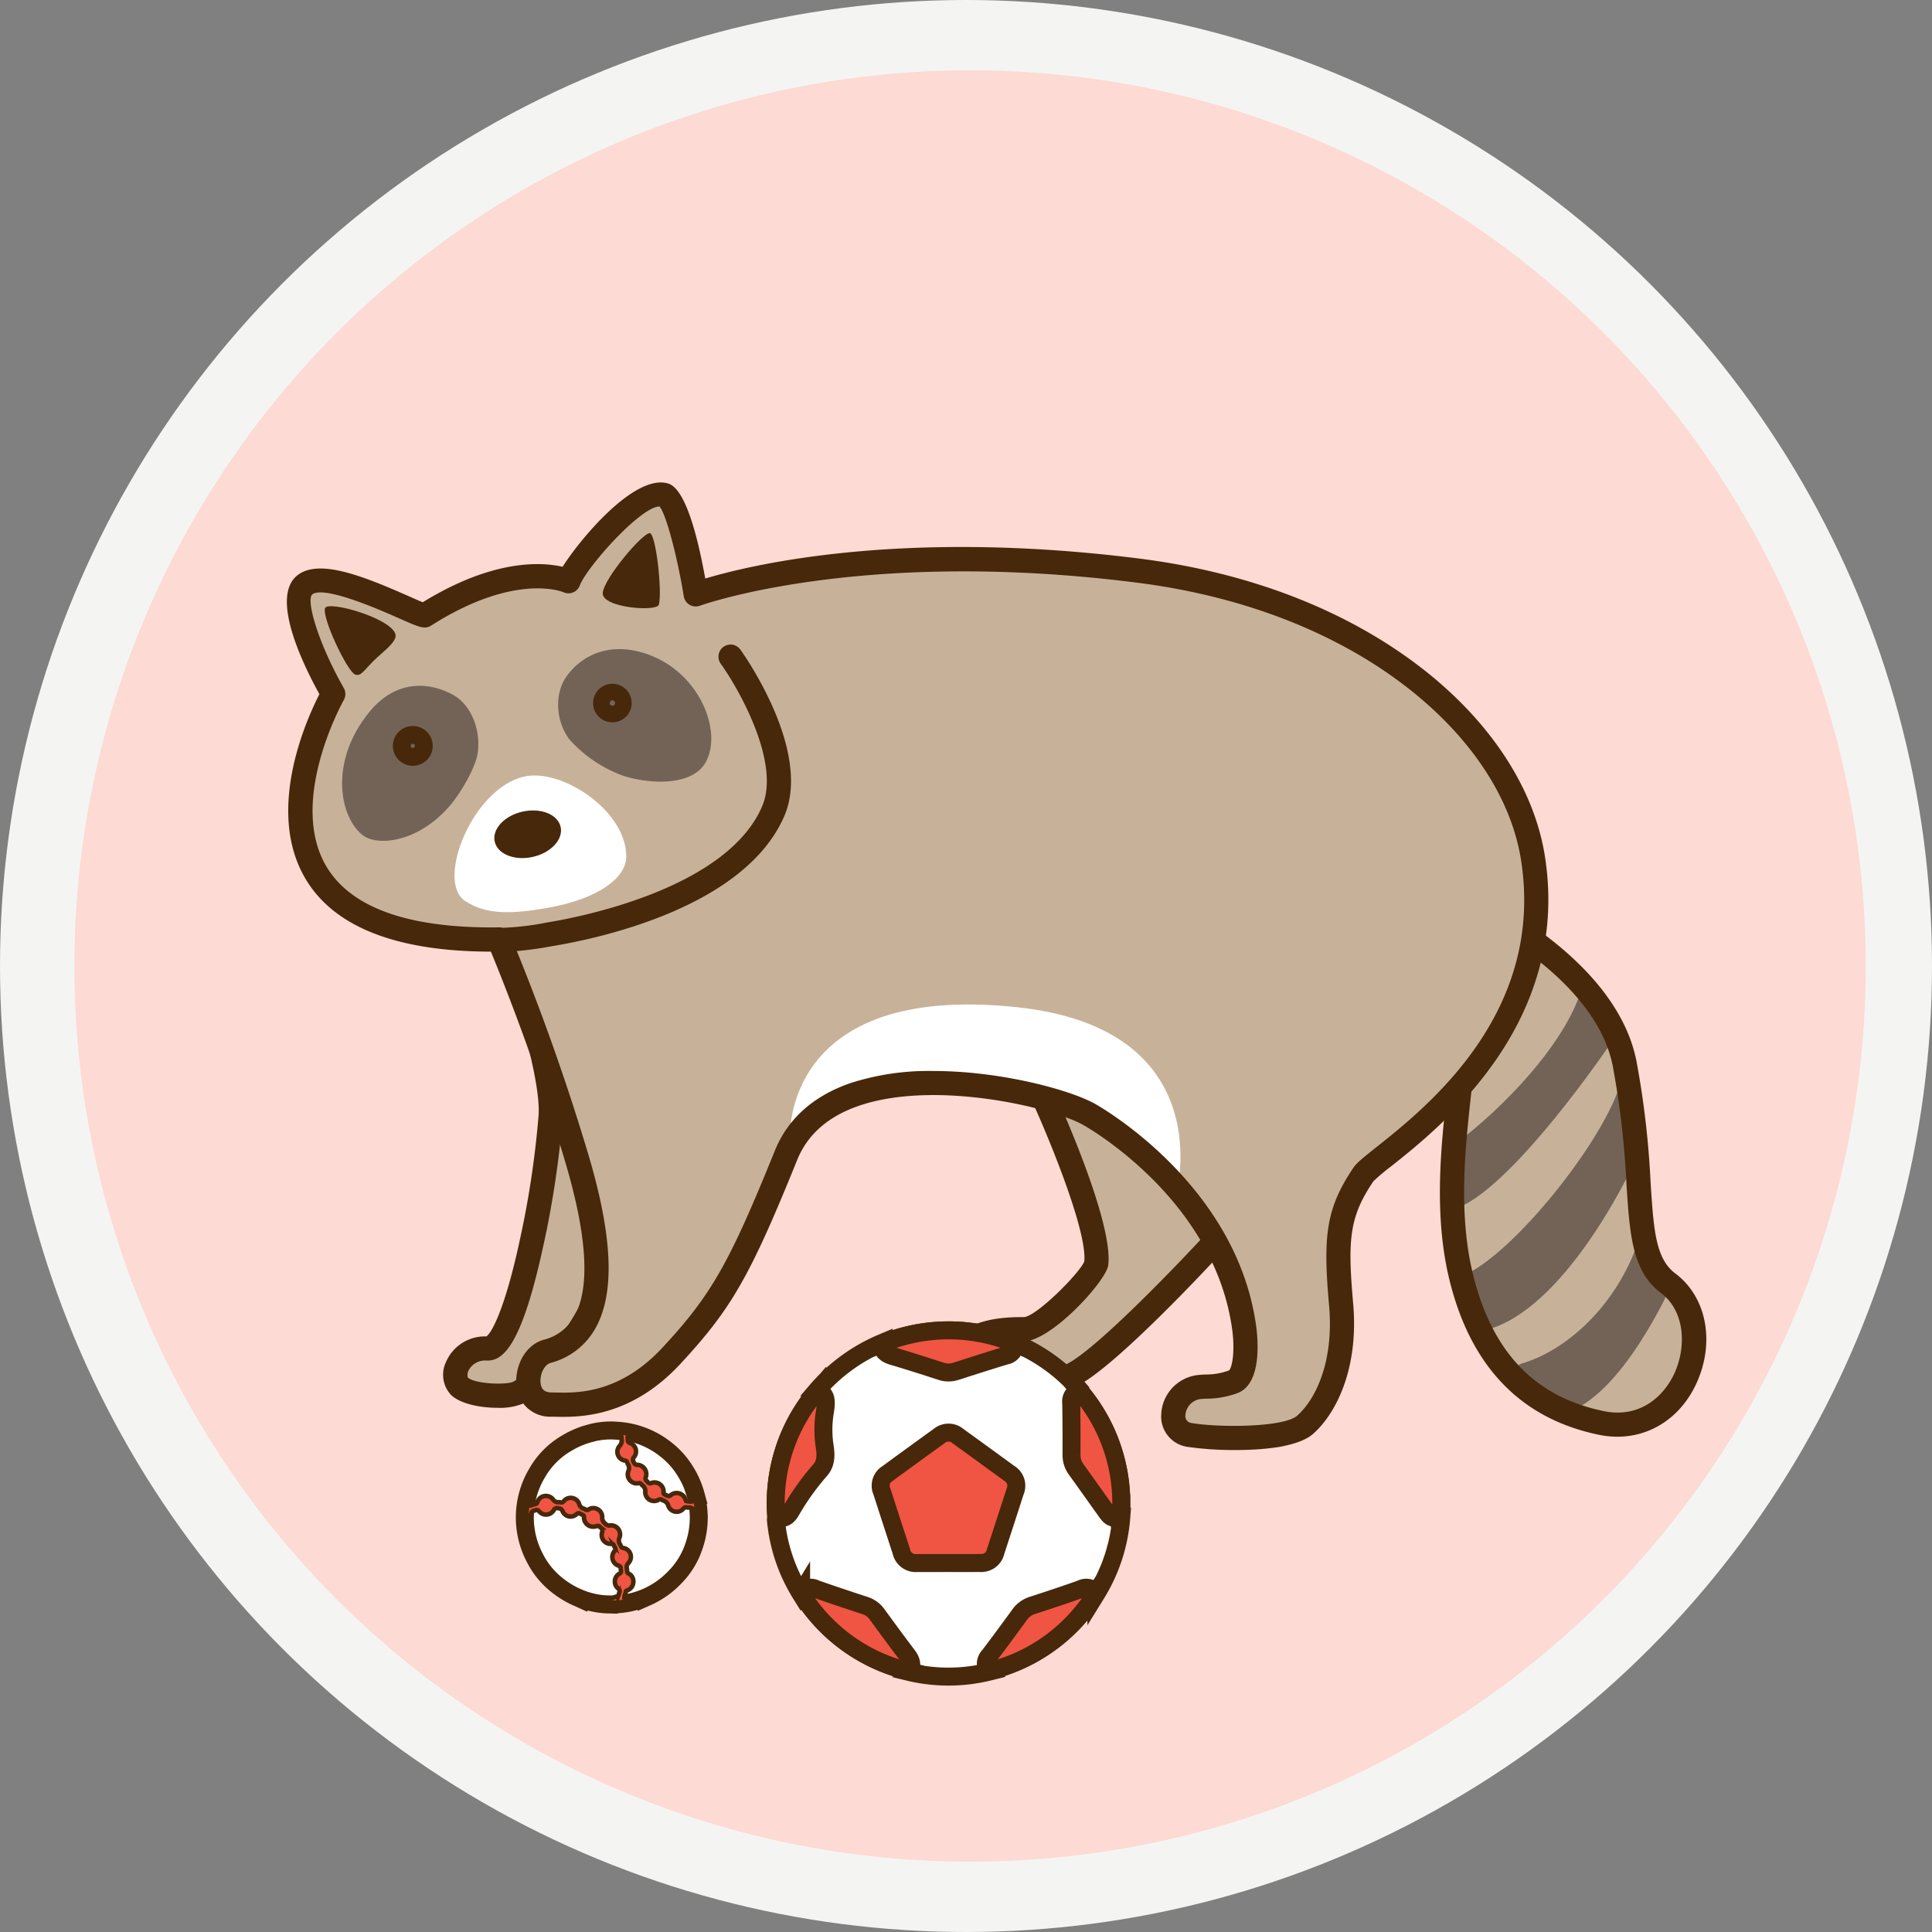 <svg xmlns="http://www.w3.org/2000/svg" width="322.58" height="322.58" viewBox="0 0 322.58 322.58"><rect x="0" y="0" width="322.58" height="322.58" fill="#808080" stroke="none"/><g transform="translate(-1192.22 -736.171)"><circle cx="161.29" cy="161.29" r="161.29" transform="translate(1192.22 736.171)" fill="#f4f5f3"/><circle cx="149.551" cy="149.551" r="149.551" transform="translate(1204.638 747.91)" fill="#fddad3"/><path d="M1454.7,870.831l7.9,31.707-8.762,38.08-5.664,5.353-.4,4.145,9.188.7,20.112-28.583-.146-14.911-5.135-22-2.343-10.526Z" transform="translate(-177.843 18.926)" fill="#c7b299"/><path d="M1453.1,952.3c-2.857,0-6.088-.644-7.669-2.087a4.92,4.92,0,0,1-.936-5.482,7.069,7.069,0,0,1,6.776-4.347c.893-.6,3.107-4.6,5.563-16a156.438,156.438,0,0,0,3.172-21.131c.337-7.868-6.894-28.194-6.967-28.4a2.02,2.02,0,1,1,3.8-1.359c.309.864,7.569,21.282,7.2,29.931a161.138,161.138,0,0,1-3.525,23.021c-3.545,15.829-6.585,17.972-9.092,17.972h-.017a3.145,3.145,0,0,0-3.016,1.489,1.663,1.663,0,0,0-.21,1.346c1.178,1.071,6.4,1.271,7.6.685,13.23-7.831,19.081-33.041,18.9-38.066a2.019,2.019,0,1,1,4.036-.146c.214,5.889-5.761,32.741-20.9,41.7A10.312,10.312,0,0,1,1453.1,952.3Z" transform="translate(-177.843 18.926)" fill="#47280a"/><path d="M1546.488,901.2l5.951,26.365-9.41,10.833-12.037,2.954.109,4.815,14.909,2.255,26.938-23.843-10.284-13.117Z" transform="translate(-177.843 18.926)" fill="#c7b299"/><path d="M1614.836,873.39s22.627.652,25.915,21.816c4.654,29.954,2.49,29.882,7.826,36.285s4.269,27.392-9.6,24.546-19.643-8.142-25.335-27.352,2.548-35.9-2.432-38.039S1614.836,873.39,1614.836,873.39Z" transform="translate(-177.843 18.926)" fill="#c7b299"/><path d="M1634.021,882.8c-3.507,10.5-15.6,21.707-22.072,26.243-2.813,1.97.6,10.184.6,10.184,9.575-2.591,26.936-28.477,26.936-28.477S1635.67,877.862,1634.021,882.8Z" transform="translate(-177.843 18.926)" fill="#736357"/><path d="M1643.624,924.421c-3.506,10.5-11.7,18.188-19.467,20.486-3.293.974,2.843,9.44,7.1,8.287,9.575-2.592,17.833-21.289,17.833-21.289Z" transform="translate(-177.843 18.926)" fill="#736357"/><path d="M1640.489,898.621c-3.506,10.5-19.2,29.6-26.974,31.893,0,0-.034,9.824,4.275,8.877,13.277-2.918,24.45-26.618,24.45-26.618S1642.138,893.683,1640.489,898.621Z" transform="translate(-177.843 18.926)" fill="#736357"/><path d="M1640.11,957.127a15.156,15.156,0,0,1-3.053-.315c-13.089-2.685-21.509-11.448-25.027-26.045-2.586-10.731-1.353-22.093-.452-30.39.484-4.451,1.146-10.549.207-11.458a4.47,4.47,0,0,1-2.38-2.555c-2.087-5.244,2.781-17.01,3.778-19.315l.814-1.88,1.868.839c.98.441,24.025,10.981,27.441,28.447a148.686,148.686,0,0,1,2.344,20.092c.515,8.012.827,12.849,4.137,15.327,5.186,3.882,6.657,11.374,3.58,18.219C1650.8,953.8,1645.789,957.127,1640.11,957.127Zm-24.026-86.5c-1.971,5.068-3.878,11.855-2.926,14.247.121.3.224.346.258.361,3.7,1.584,3.093,7.153,2.178,15.582-.869,8-2.058,18.96.364,29.007,3.162,13.124,10.329,20.659,21.911,23.035,6.027,1.239,10.055-2.505,11.814-6.418,1.938-4.311,1.765-10.274-2.316-13.329-4.8-3.594-5.2-9.764-5.747-18.3a145.32,145.32,0,0,0-2.279-19.575C1636.848,882.483,1621.487,873.443,1616.084,870.623Z" transform="translate(-177.843 18.926)" fill="#47280a"/><path d="M1464.828,814.584c1.068-2.846,13.355-14.69,15.473-14.244,2.55.537,4.625,14.754,4.625,14.754s18.364-7.72,65.69-3.593c39.847,3.476,52.2,16.838,60.538,23.131,7.5,5.662,12.539,11.476,15.385,24.994s-8.548,39.48-29.708,53.723c-3.365,2.264-6.4,14.229-3.557,24.9s-4.3,16.905-7.5,19.751-13.863-1.651-17.776-2.363.3-6.2,1.367-6.554,2.866-.131,5.712-.842.863-4.588,2.381-7.6c3.334-6.619-13.966-29.532-20.726-34.156s-47.06-18.392-56.309,3.664-9.763,19.871-17.928,32.333c-6.759,10.316-18,9.644-21.2,9.288-2.828-.314-4.419-5.37-1-7.274,4.372-2.436,6.693-3.042,7.405-4.821,1.308-3.269,1.423-8.182-2.135-28.815a120.434,120.434,0,0,0-12.516-36.091c-50.335-.438-28.216-41.638-28.216-41.638s-6.327-16.165-3.7-18.354c2.287-1.905,18.287,5.644,19,5.192C1455.491,810.207,1464.828,814.584,1464.828,814.584Z" transform="translate(-177.843 18.926)" fill="#c7b299"/><path d="M1445.838,833.333c2.878,1.643,4.595,5.821,3.965,9.775-.349,2.2-2.637,6.391-4.776,8.836-5.164,5.9-11.8,6.639-14.312,4.812-3.773-2.747-5.949-12.048.983-20.595C1436.382,830.387,1442.171,831.24,1445.838,833.333Z" transform="translate(-177.843 18.926)" fill="#736357"/><path d="M1464.533,830.363c-1.825,2.692-1.757,7.169.583,10.317a22.1,22.1,0,0,0,9.09,6.122c4.8,1.5,11.306,1.515,13.53-2.032,3.021-4.817-.4-14.442-8.595-17.909C1472.434,824.023,1467.185,826.45,1464.533,830.363Z" transform="translate(-177.843 18.926)" fill="#736357"/><path d="M1541.822,950.446a26.339,26.339,0,0,1-10.863-2.57,4.485,4.485,0,0,1-2.416-5.08c.381-1.709,2.318-5.638,12.02-5.638.148,0,.3,0,.448,0,2.071-.077,9.261-7.28,10.093-9.285.5-5.147-6-20.8-8.571-26.438l3.675-1.675c1,2.2,9.758,21.667,8.893,28.721-.327,2.666-9.545,12.716-14.1,12.716h-.038c-6.237-.092-8.269,1.581-8.475,2.469a.5.5,0,0,0,.144.53c5.755,2.616,11.1,2.907,15.453.842,4.81-2.283,18.507-16.532,23.378-21.83l2.974,2.734c-1.848,2.009-18.231,19.713-24.621,22.745A18.474,18.474,0,0,1,1541.822,950.446Zm9.308-22.634Z" transform="translate(-177.843 18.926)" fill="#47280a"/><path d="M1454.061,876.2c-1.343,0-1.646-.254-1.984-.539a2.02,2.02,0,0,1,1.8-3.5,47.427,47.427,0,0,0,7.637-.912c4.934-.8,29.849-5.5,35.8-19.375,3.13-7.29-3.937-19.67-6.924-23.825a2.02,2.02,0,0,1,3.278-2.361c.494.685,12.029,16.9,7.359,27.78-6.617,15.418-31.424,20.56-38.869,21.769A58.925,58.925,0,0,1,1454.061,876.2Zm.611-3.634Zm0,0Zm0,0h0Zm0,0Zm0,0Z" transform="translate(-177.843 18.926)" fill="#47280a"/><path d="M1501.964,907.217s15.123-11.706,25.518-8.971,26.053,3.411,29.253,8.237c.775,1.167,9.713,10.2,9.713,10.2s7.574-27.654-26.61-31.271C1500.492,881.246,1501.964,907.217,1501.964,907.217Z" transform="translate(-177.843 18.926)" fill="#fff"/><path d="M1576.378,959.353a55.246,55.246,0,0,1-8.18-.55,5.117,5.117,0,0,1-4.247-5.43,6.894,6.894,0,0,1,6.417-6.569c.372-.044.726-.054,1.1-.064a10.947,10.947,0,0,0,3.794-.676c.458-.347,1.07-2.971.526-6.9-3-21.652-23.992-33.6-24.884-34.1-5.217-2.914-24.864-7.613-37.632-3.119-5.01,1.765-8.408,4.778-10.1,8.958-7.87,19.447-10.968,24.858-19.5,34.056-8.423,9.084-17.1,8.91-20.808,8.838-.259-.005-.495-.01-.707-.011a5.615,5.615,0,0,1-5.839-5c-.413-3.045,1.2-6.91,4.535-7.848a8.039,8.039,0,0,0,5.141-3.966c2.614-4.732,2.11-13.325-1.5-25.542-4.917-16.653-10.729-31.089-12.468-35.293-15.8-.027-26.221-4.131-30.981-12.209-6.716-11.4.244-26.676,2.351-30.776-3.088-5.6-8.353-16.752-3.394-20.057,3.663-2.442,10.737.349,18.281,3.684.846.374,1.773.784,2.368,1.021,11.821-7.279,19.917-6.714,23.349-5.92,2.964-4.69,11.768-15.2,17.317-13.982.956.212,3.775.839,6.5,15.945,7.48-2.249,32.734-8.38,72.6-3.319,18.3,2.324,34.524,8.618,46.924,18.2,11.54,8.922,18.88,20.1,20.668,31.482,4.385,27.923-17.443,45.245-25.66,51.767a30.9,30.9,0,0,0-2.977,2.515c-4.009,5.934-4.324,9.679-3.377,20.391.957,10.821-2.812,18.329-6.658,21.748C1586.93,958.769,1581.314,959.353,1576.378,959.353Zm-50.5-63.288c11.38,0,22.9,3.186,27,5.473.964.539,23.643,13.452,26.915,37.073.314,2.271,1.014,9.794-3.193,11.266a15.006,15.006,0,0,1-5.018.9c-.271.008-.514.011-.739.038a2.9,2.9,0,0,0-2.851,2.673,1.152,1.152,0,0,0,.91,1.336c4.621.813,15.525.766,17.755-1.216,3.111-2.765,6.142-9.045,5.318-18.373-1.014-11.469-.586-16.141,4.061-23.018.541-.8,1.558-1.623,3.806-3.408,8.439-6.7,28.2-22.38,24.18-47.975-1.627-10.357-8.427-20.625-19.148-28.913-11.829-9.143-27.377-15.157-44.963-17.39-46-5.842-72.717,3.753-72.982,3.849a2.02,2.02,0,0,1-2.694-1.568c-1.012-6.183-2.84-13.475-4.045-15h-.006c-3.164,0-12.186,10.175-13.315,13.188a2.02,2.02,0,0,1-2.737,1.125c-.159-.069-8.065-3.333-22.042,5.546-1.115.709-1.946.342-5.429-1.2-3.04-1.343-12.286-5.432-14.408-4.017-1.216.81.95,8.2,5.211,15.673a2.02,2.02,0,0,1,0,2c-.094.165-9.4,16.786-2.923,27.757,4.111,6.961,13.815,10.4,28.812,10.2h.026a2.019,2.019,0,0,1,1.856,1.225,379.216,379.216,0,0,1,13.144,36.972c3.979,13.478,4.359,22.846,1.159,28.638a12.054,12.054,0,0,1-7.583,5.9c-1.016.285-1.821,1.977-1.626,3.415.141,1.037.712,1.5,1.853,1.506.231,0,.489.006.77.012,3.441.072,10.575.211,17.766-7.546,8.1-8.741,11.078-13.956,18.714-32.824,2.145-5.3,6.352-9.087,12.5-11.253A42.565,42.565,0,0,1,1525.877,896.065Z" transform="translate(-177.843 18.926)" fill="#47280a"/><path d="M1424.336,818.793c-.547,1.568,3.671,10.472,4.985,11.055,1.081.481,1.623-.948,3.811-2.918,1.247-1.122,2.69-2.271,2.955-3.264C1436.829,820.88,1424.836,817.36,1424.336,818.793Z" transform="translate(-177.843 18.926)" fill="#47280a"/><path d="M1478.571,806.265c-1.17-.13-7.731,7.63-7.87,10-.146,2.48,9.066,3.165,9.374,1.933C1480.658,815.86,1479.555,806.374,1478.571,806.265Z" transform="translate(-177.843 18.926)" fill="#47280a"/><path d="M1438.989,845.11a3.324,3.324,0,1,1,1.995-.666h0A3.309,3.309,0,0,1,1438.989,845.11Zm.891-2.134h0Zm-1.1-1.467a.346.346,0,0,0-.069.485.346.346,0,0,0,.484.068h0Zm.208-.07a.344.344,0,0,0-.208.069l.416.553a.346.346,0,0,0,.068-.484A.345.345,0,0,0,1438.985,841.439Z" transform="translate(-177.843 18.926)" fill="#47280a"/><path d="M1472.319,837.849a3.217,3.217,0,0,1-1.941-5.789,3.218,3.218,0,1,1,1.941,5.789Zm-.458-3.281a.455.455,0,1,0,.515-.387.45.45,0,0,0-.338.087.464.464,0,0,0-.177.3Z" transform="translate(-177.843 18.926)" fill="#47280a"/><path d="M1447.684,867.655c3.536,2.375,7.91,2.224,14,1.137,7.945-1.418,12.972-4.829,12.946-8.585-.051-7.688-10.768-14.647-16.957-13.318C1448.961,848.761,1442.786,864.364,1447.684,867.655Z" transform="translate(-177.843 18.926)" fill="#fff"/><ellipse cx="5.639" cy="3.877" rx="5.639" ry="3.877" transform="translate(1273.977 872.908) rotate(-12.558)" fill="#47280a"/><path d="M1557.278,970.615l-.108.01c.064-.775.106-1.556.108-2.347a28.739,28.739,0,0,0-6.962-18.826c.037-.012.068-.027.107-.037a29.316,29.316,0,0,0-10.935-7.945c0,.037,0,.068,0,.1a28.569,28.569,0,0,0-10.984-2.2,28.881,28.881,0,0,0-11.184,2.224c0-.04-.005-.074,0-.116a29.352,29.352,0,0,0-10.894,7.954c.035.008.062.021.1.03a28.745,28.745,0,0,0-6.941,18.749c0,.837.042,1.664.111,2.484-.072.08-.094.225-.069.472a28.291,28.291,0,0,0,4.136,12.193c.02-.032.04-.06.059-.091a28.929,28.929,0,0,0,17.95,13.015c-.022.029-.042.058-.066.088a28.282,28.282,0,0,0,13.493-.013c-.024-.028-.044-.055-.065-.083a28.908,28.908,0,0,0,17.925-13.032c.022.032.043.061.064.095A28.336,28.336,0,0,0,1557.278,970.615Z" transform="translate(-177.843 18.926)" fill="#fff" stroke="#47280a" stroke-miterlimit="10" stroke-width="3"/><path d="M1521.481,993.505c-1.688-2.207-3.323-4.454-4.961-6.7a4,4,0,0,0-2.067-1.5c-2.73-.893-5.455-1.8-8.165-2.751a1.848,1.848,0,0,0-2.469.719,28.929,28.929,0,0,0,17.95,13.015C1522.55,995.256,1522.166,994.4,1521.481,993.505Z" transform="translate(-177.843 18.926)" fill="#ef5542" stroke="#47280a" stroke-miterlimit="10" stroke-width="3"/><path d="M1500.209,970.659c.878.178,1.474-.336,1.935-1.158a42.169,42.169,0,0,1,4.886-6.824c.96-1.117.96-2.482.718-3.993a18.244,18.244,0,0,1,.055-5.779c.283-1.764.25-3.014-1.281-3.437a28.749,28.749,0,0,0-6.94,18.749c0,.766.035,1.524.094,2.275a.149.149,0,0,0,.171.135A1.135,1.135,0,0,1,1500.209,970.659Z" transform="translate(-177.843 18.926)" fill="#ef5542" stroke="#47280a" stroke-miterlimit="10" stroke-width="3"/><path d="M1550.531,982.569c-2.676.946-5.369,1.844-8.07,2.717a4.136,4.136,0,0,0-2.146,1.554c-1.68,2.3-3.359,4.595-5.081,6.861a1.873,1.873,0,0,0-.1,2.581,28.908,28.908,0,0,0,17.926-13.032A1.9,1.9,0,0,0,1550.531,982.569Z" transform="translate(-177.843 18.926)" fill="#ef5542" stroke="#47280a" stroke-miterlimit="10" stroke-width="3"/><path d="M1548.921,951.52c.057,2.881.054,5.764.052,8.647a4.012,4.012,0,0,0,.785,2.433c1.624,2.254,3.23,4.522,4.844,6.784.921,1.292,1.075,1.382,2.57,1.241.064-.775.106-1.556.108-2.347a28.739,28.739,0,0,0-6.962-18.826A1.847,1.847,0,0,0,1548.921,951.52Z" transform="translate(-177.843 18.926)" fill="#ef5542" stroke="#47280a" stroke-miterlimit="10" stroke-width="3"/><path d="M1519.169,943.687c2.659.784,5.3,1.627,7.936,2.49a3.983,3.983,0,0,0,2.552.032c2.767-.887,5.534-1.773,8.314-2.618a1.811,1.811,0,0,0,1.521-2.017,28.569,28.569,0,0,0-10.984-2.2,28.881,28.881,0,0,0-11.184,2.224C1517.3,942.857,1518.072,943.364,1519.169,943.687Z" transform="translate(-177.843 18.926)" fill="#ef5542" stroke="#47280a" stroke-miterlimit="10" stroke-width="3"/><path d="M1538.545,963.228q-4.258-3.108-8.532-6.2a2.428,2.428,0,0,0-3.147-.01q-4.318,3.111-8.611,6.257a2.358,2.358,0,0,0-.943,2.995q1.611,5.007,3.25,10.005a2.446,2.446,0,0,0,2.678,1.942c1.709.016,3.419,0,5.128,0,1.776,0,3.553.013,5.329-.005a2.433,2.433,0,0,0,2.6-1.918q1.638-5,3.25-10.006A2.4,2.4,0,0,0,1538.545,963.228Z" transform="translate(-177.843 18.926)" fill="#ef5542" stroke="#47280a" stroke-miterlimit="10" stroke-width="3"/><path d="M1486.732,970.544c0-.053.005-.1.006-.157a.894.894,0,0,0-.017-.194,14.626,14.626,0,0,0-.472-3.266l-.007-.03-.018-.055a14.512,14.512,0,0,0-1.789-4.039,13.59,13.59,0,0,0-3.277-3.612,14.387,14.387,0,0,0-8.448-3.081,1.151,1.151,0,0,0-.163-.015,12.775,12.775,0,0,0-3.861.434c-.035.01-.066.022-.1.032a14.456,14.456,0,0,0-3.795,1.588,13.436,13.436,0,0,0-4.97,4.905,14.481,14.481,0,0,0-.473,14.279,13.691,13.691,0,0,0,4.168,4.908,14.522,14.522,0,0,0,3.064,1.765c.022.009.042.02.064.03a13.634,13.634,0,0,0,5.04,1.1l0-.012c.179.006.358.013.538.012a14.458,14.458,0,0,0,4.448-.707c.147-.047.293-.1.438-.15.107-.038.212-.079.318-.12.208-.08.415-.163.618-.255a14.638,14.638,0,0,0,4.654-3.264,13.381,13.381,0,0,0,3.281-5.4,14.277,14.277,0,0,0,.752-4.63C1486.734,970.59,1486.732,970.567,1486.732,970.544Z" transform="translate(-177.843 18.926)" fill="#fff" stroke="#47280a" stroke-miterlimit="10" stroke-width="3"/><path d="M1474.574,982.916c0-.052.147-.1.232-.14a1.506,1.506,0,0,0,1-1.321,1.467,1.467,0,0,0-.791-1.484.379.379,0,0,1-.247-.388,1.991,1.991,0,0,0-.039-.4,1.022,1.022,0,0,1,.281-.992,1.493,1.493,0,0,0-.855-2.48.489.489,0,0,1-.44-.356,1.1,1.1,0,0,0-.107-.231,1.158,1.158,0,0,1-.106-1.163,1.508,1.508,0,0,0-1.722-2,.984.984,0,0,1-.47-.144c-.073-.031-.116-.124-.182-.175a1.229,1.229,0,0,1-.513-1.126,1.486,1.486,0,0,0-2.262-1.249.44.44,0,0,1-.526.016.991.991,0,0,0-.262-.127,1.126,1.126,0,0,1-.814-.831,1.489,1.489,0,0,0-2.545-.45.512.512,0,0,1-.588.208.749.749,0,0,0-.253-.026,1.012,1.012,0,0,1-.98-.478,1.5,1.5,0,0,0-2.59.447.5.5,0,0,1-.42.372,1.69,1.69,0,0,0-.524.147.565.565,0,0,1-.718-.122,14.131,14.131,0,0,0-.163,2.163c0,.151.007.3.012.45a1.682,1.682,0,0,0,.826-1.227.463.463,0,0,1,.224-.259,3.053,3.053,0,0,1,.38-.121.542.542,0,0,1,.707.2,1.486,1.486,0,0,0,2.4-.241.584.584,0,0,1,.664-.327c.366.034.632.071.813.514a1.455,1.455,0,0,0,2.32.5.461.461,0,0,1,.629-.08,2.224,2.224,0,0,0,.365.166.365.365,0,0,1,.261.41,1.534,1.534,0,0,0,2.16,1.448.584.584,0,0,1,.371.055c.084.033.14.132.215.193a.686.686,0,0,1,.266.854,1.487,1.487,0,0,0,1.52,1.9c.251-.009.382.055.464.279a2.013,2.013,0,0,0,.161.326.446.446,0,0,1-.058.6,1.52,1.52,0,0,0,.683,2.436c.259.087.358.2.35.456a1.435,1.435,0,0,0,.039.325.446.446,0,0,1-.254.551,1.507,1.507,0,0,0-.188,2.5.443.443,0,0,1,.18.577c-.062.17-.084.356-.15.524a.336.336,0,0,1-.191.177c-.847.249-1.069.394-1.335,1.073.147,0,.293.01.441.01a14.321,14.321,0,0,0,2.412-.212.34.34,0,0,0-.059-.092C1473.985,984.014,1474.535,983.461,1474.574,982.916Z" transform="translate(-177.843 18.926)" fill="#ef5542" stroke="#47280a" stroke-miterlimit="10" stroke-width="0.75"/><path d="M1473.545,956.817a.444.444,0,0,1,.283.482.5.5,0,0,0,.006.145,1.358,1.358,0,0,1-.364,1.284,1.475,1.475,0,0,0,.926,2.384.413.413,0,0,1,.384.316,1.314,1.314,0,0,0,.116.267,1.2,1.2,0,0,1,.079,1.193,1.5,1.5,0,0,0,1.672,2.006.488.488,0,0,1,.524.2,1.224,1.224,0,0,0,.176.184,1.1,1.1,0,0,1,.452,1.035,1.479,1.479,0,0,0,2.217,1.354.478.478,0,0,1,.559.008.855.855,0,0,0,.2.095,1.265,1.265,0,0,1,.881.912,1.466,1.466,0,0,0,2.491.472.609.609,0,0,1,.629-.219,1,1,0,0,0,.216.028.918.918,0,0,1,.991.53.892.892,0,0,0,.473.377l.01,0a14.308,14.308,0,0,0-.361-2.5,1.79,1.79,0,0,0-.217.247c-.1.12-.2.335-.312.342a4.256,4.256,0,0,1-.937-.089c-.046-.007-.078-.136-.1-.212a1.553,1.553,0,0,0-2.561-.7.482.482,0,0,1-.367.06,3.955,3.955,0,0,1-.463-.207c-.235-.089-.37-.224-.287-.463a1.525,1.525,0,0,0-2.037-1.493.45.45,0,0,1-.589-.143,3.24,3.24,0,0,1-.319-.347.507.507,0,0,1-.067-.371,1.557,1.557,0,0,0-1.494-2.171c-.12,0-.247-.121-.351-.209-.06-.051-.077-.149-.118-.223a.668.668,0,0,1,.056-.886,1.488,1.488,0,0,0-.7-2.325.445.445,0,0,1-.354-.457,3.98,3.98,0,0,1-.025-.544.843.843,0,0,1,.151-.286c.005-.009.025-.008.032-.016a.967.967,0,0,1,.244-.207,14.265,14.265,0,0,0-2.184-.3A1.224,1.224,0,0,0,1473.545,956.817Z" transform="translate(-177.843 18.926)" fill="#ef5542" stroke="#47280a" stroke-miterlimit="10" stroke-width="0.75"/></g></svg>